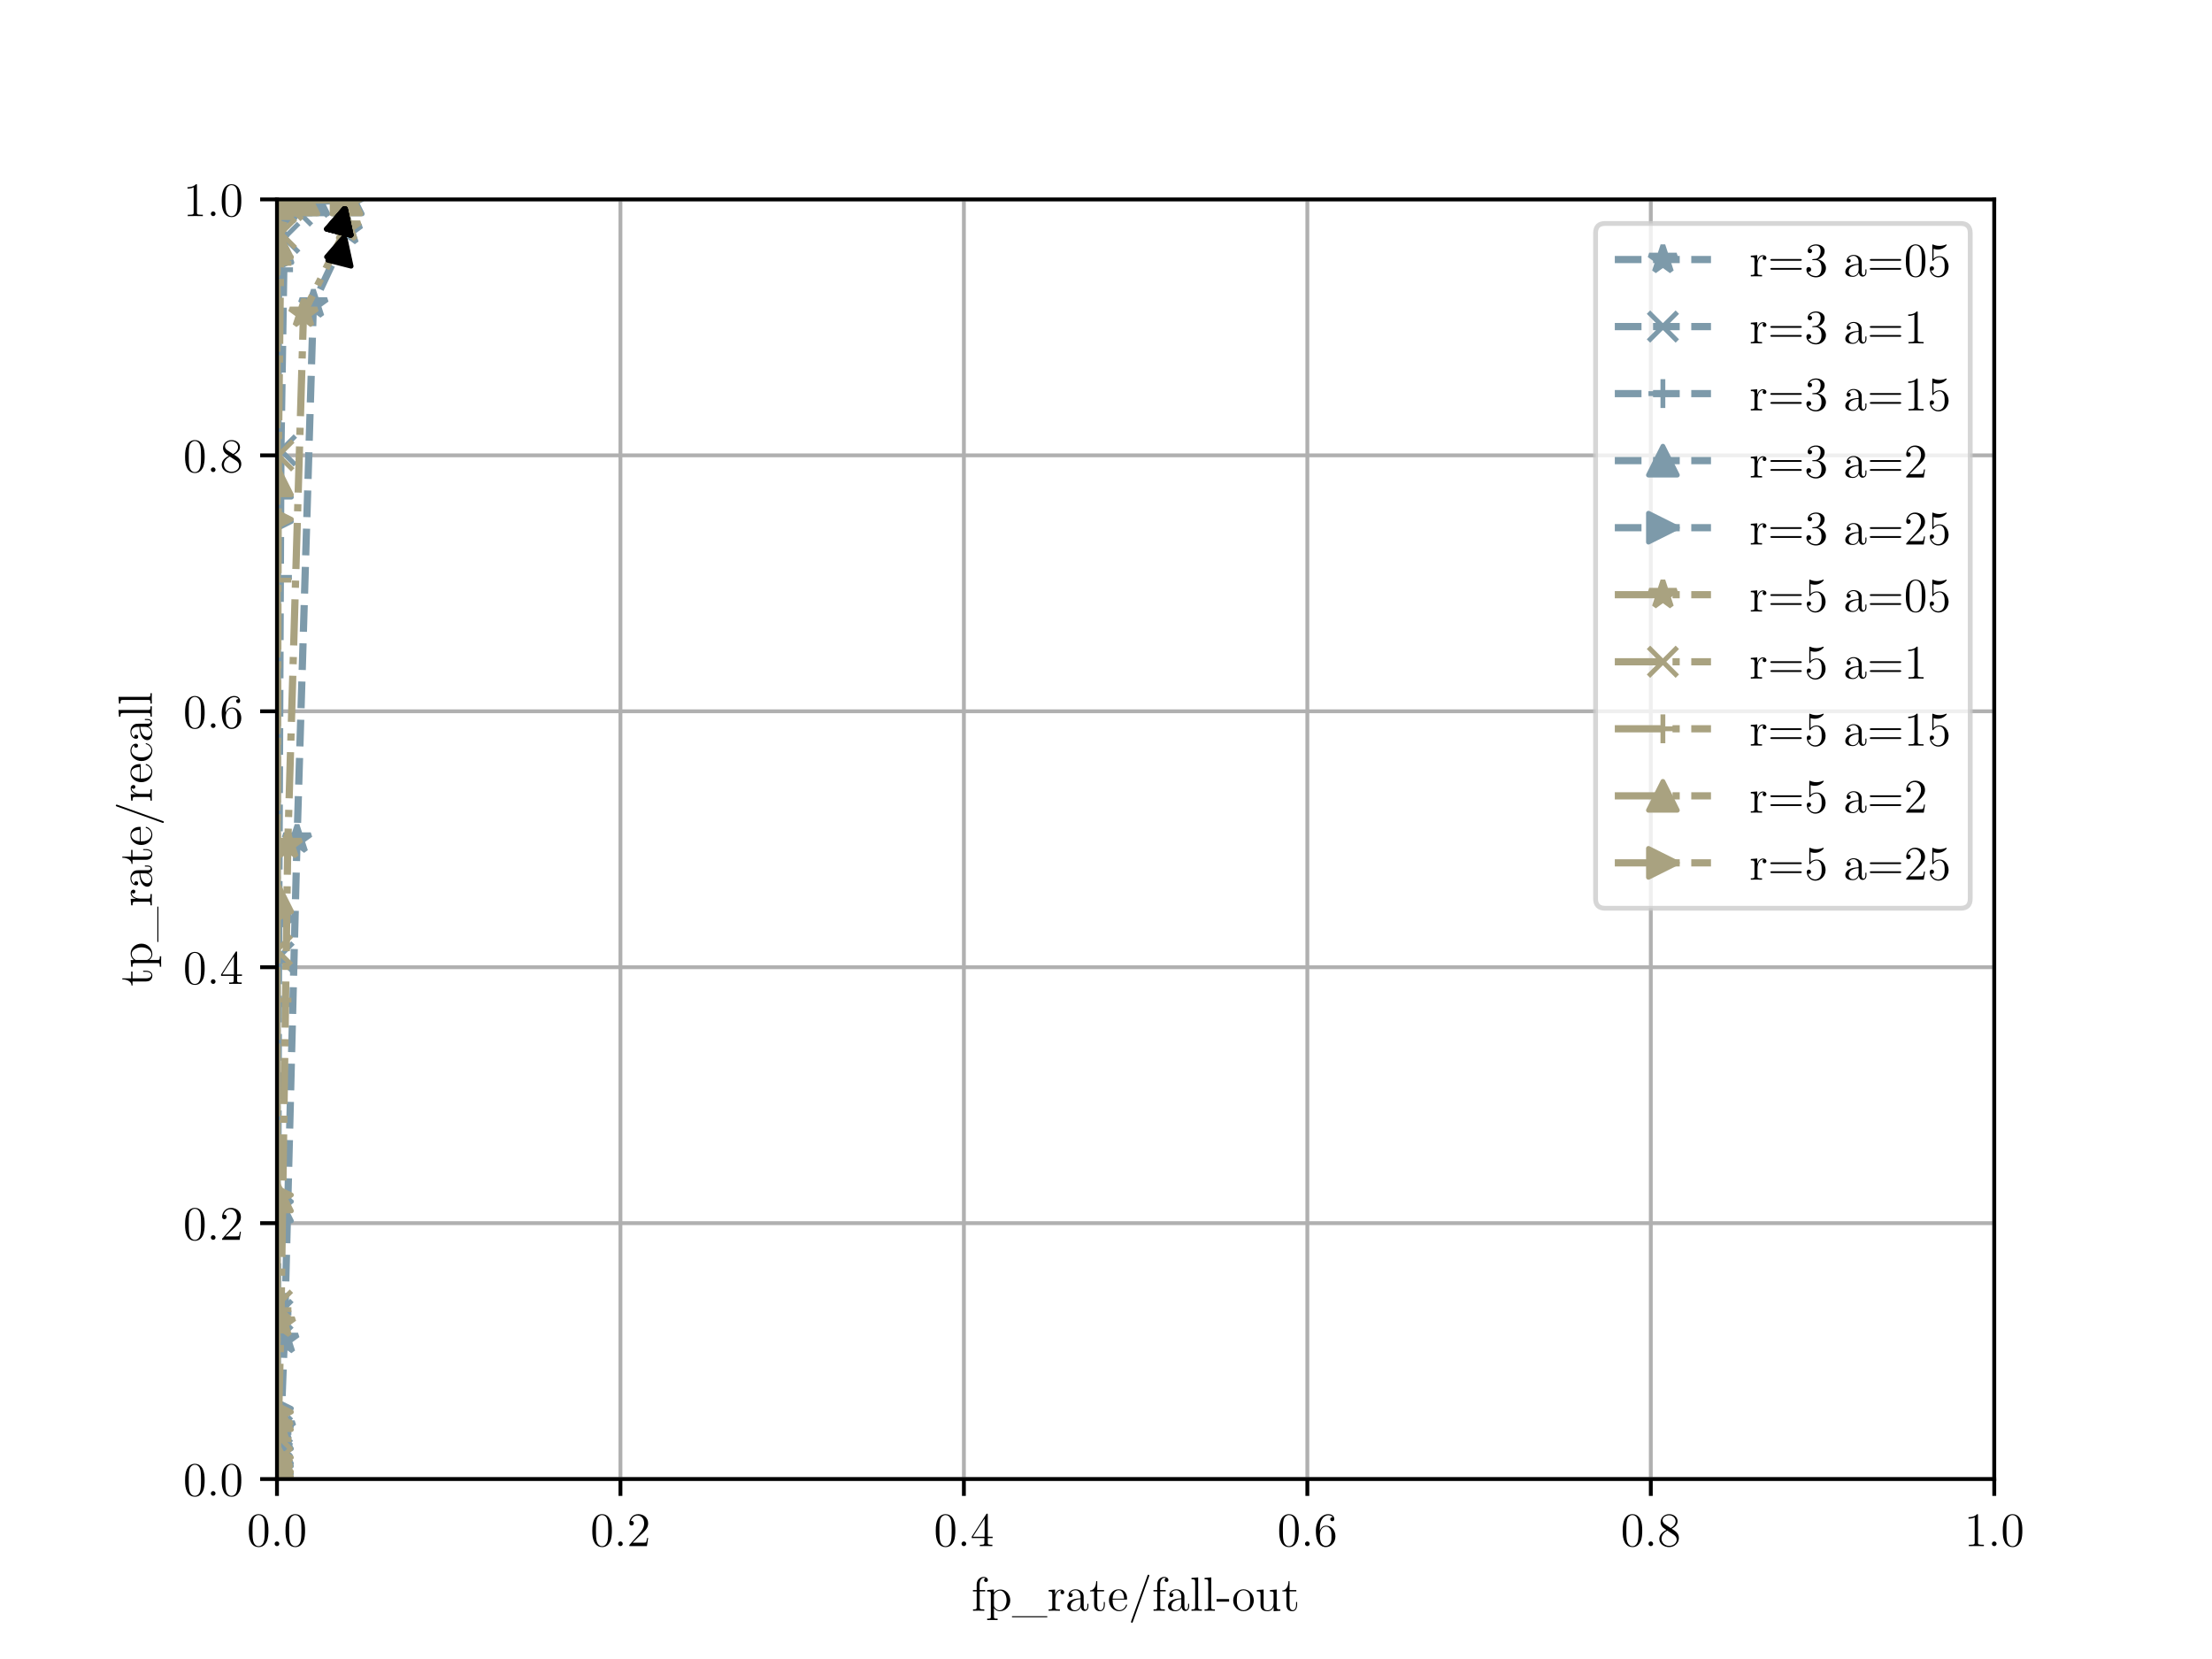 <?xml version="1.0" encoding="utf-8" standalone="no"?>
<!DOCTYPE svg PUBLIC "-//W3C//DTD SVG 1.1//EN"
  "http://www.w3.org/Graphics/SVG/1.1/DTD/svg11.dtd">
<!-- Created with matplotlib (http://matplotlib.org/) -->
<svg height="345pt" version="1.1" viewBox="0 0 460 345" width="460pt" xmlns="http://www.w3.org/2000/svg" xmlns:xlink="http://www.w3.org/1999/xlink">
 <defs>
  <style type="text/css">
*{stroke-linecap:butt;stroke-linejoin:round;}
  </style>
 </defs>
 <g id="figure_1">
  <g id="patch_1">
   <path d="M 0 345.6 
L 460.8 345.6 
L 460.8 0 
L 0 0 
z
" style="fill:#ffffff;"/>
  </g>
  <g id="axes_1">
   <g id="patch_2">
    <path d="M 57.6 307.584 
L 414.72 307.584 
L 414.72 41.472 
L 57.6 41.472 
z
" style="fill:#ffffff;"/>
   </g>
   <g id="matplotlib.axis_1">
    <g id="xtick_1">
     <g id="line2d_1">
      <path clip-path="url(#pa530b3a5ce)" d="M 57.6 307.584 
L 57.6 41.472 
" style="fill:none;stroke:#b0b0b0;stroke-linecap:square;stroke-width:0.8;"/>
     </g>
     <g id="line2d_2">
      <defs>
       <path d="M 0 0 
L 0 3.5 
" id="m9ee21ee7a3" style="stroke:#000000;stroke-width:0.8;"/>
      </defs>
      <g>
       <use style="stroke:#000000;stroke-width:0.8;" x="57.6" xlink:href="#m9ee21ee7a3" y="307.584"/>
      </g>
     </g>
     <g id="text_1">
      <!-- 0.0 -->
      <defs>
       <path d="M 44.797 32 
C 44.797 40.297 44.297 48.406 40.703 56 
C 36.594 64.297 29.406 66.5 24.5 66.5 
C 18.703 66.5 11.594 63.594 7.906 55.297 
C 5.094 49 4.094 42.797 4.094 32 
C 4.094 22.297 4.797 15 8.406 7.906 
C 12.297 0.297 19.203 -2.094 24.406 -2.094 
C 33.094 -2.094 38.094 3.094 41 8.906 
C 44.594 16.406 44.797 26.203 44.797 32 
z
M 37.203 33.203 
C 37.203 26.5 37.203 18.906 36.094 12.797 
C 34.203 1.797 27.906 -0.094 24.406 -0.094 
C 21.203 -0.094 14.703 1.703 12.797 12.594 
C 11.703 18.594 11.703 26.203 11.703 33.203 
C 11.703 41.406 11.703 48.797 13.297 54.703 
C 15 61.406 20.094 64.5 24.406 64.5 
C 28.203 64.5 34 62.203 35.906 53.594 
C 37.203 47.906 37.203 40 37.203 33.203 
z
" id="LMRoman12-Regular-30"/>
       <path d="M 18.406 4.906 
C 18.406 7.594 16.094 9.703 13.594 9.703 
C 10.703 9.703 8.703 7.406 8.703 4.906 
C 8.703 1.906 11.203 0 13.5 0 
C 16.203 0 18.406 2.094 18.406 4.906 
z
" id="LMRoman12-Regular-2e"/>
      </defs>
      <g transform="translate(51.34 321.525)scale(0.1 -0.1)">
       <use xlink:href="#LMRoman12-Regular-30"/>
       <use x="49" xlink:href="#LMRoman12-Regular-2e"/>
       <use x="76.2" xlink:href="#LMRoman12-Regular-30"/>
      </g>
     </g>
    </g>
    <g id="xtick_2">
     <g id="line2d_3">
      <path clip-path="url(#pa530b3a5ce)" d="M 129.024 307.584 
L 129.024 41.472 
" style="fill:none;stroke:#b0b0b0;stroke-linecap:square;stroke-width:0.8;"/>
     </g>
     <g id="line2d_4">
      <g>
       <use style="stroke:#000000;stroke-width:0.8;" x="129.024" xlink:href="#m9ee21ee7a3" y="307.584"/>
      </g>
     </g>
     <g id="text_2">
      <!-- 0.2 -->
      <defs>
       <path d="M 44 16.797 
L 41.797 16.797 
C 41.5 15.094 40.703 9.594 39.703 8 
C 39 7.094 33.297 7.094 30.297 7.094 
L 11.797 7.094 
C 14.5 9.406 20.594 15.797 23.203 18.203 
C 38.406 32.203 44 37.406 44 47.297 
C 44 58.797 34.906 66.5 23.297 66.5 
C 11.703 66.5 4.906 56.594 4.906 48 
C 4.906 42.906 9.297 42.906 9.594 42.906 
C 11.703 42.906 14.297 44.406 14.297 47.594 
C 14.297 50.406 12.406 52.297 9.594 52.297 
C 8.703 52.297 8.5 52.297 8.203 52.203 
C 10.094 59 15.5 63.594 22 63.594 
C 30.5 63.594 35.703 56.5 35.703 47.297 
C 35.703 38.797 30.797 31.406 25.094 25 
L 4.906 2.406 
L 4.906 0 
L 41.406 0 
z
" id="LMRoman12-Regular-32"/>
      </defs>
      <g transform="translate(122.764 321.525)scale(0.1 -0.1)">
       <use xlink:href="#LMRoman12-Regular-30"/>
       <use x="49" xlink:href="#LMRoman12-Regular-2e"/>
       <use x="76.2" xlink:href="#LMRoman12-Regular-32"/>
      </g>
     </g>
    </g>
    <g id="xtick_3">
     <g id="line2d_5">
      <path clip-path="url(#pa530b3a5ce)" d="M 200.448 307.584 
L 200.448 41.472 
" style="fill:none;stroke:#b0b0b0;stroke-linecap:square;stroke-width:0.8;"/>
     </g>
     <g id="line2d_6">
      <g>
       <use style="stroke:#000000;stroke-width:0.8;" x="200.448" xlink:href="#m9ee21ee7a3" y="307.584"/>
      </g>
     </g>
     <g id="text_3">
      <!-- 0.4 -->
      <defs>
       <path d="M 46.203 16.703 
L 46.203 19.594 
L 36.094 19.594 
L 36.094 65.094 
C 36.094 67 36.094 67.5 34.703 67.5 
C 33.906 67.5 33.594 67.5 32.797 66.297 
L 2.703 19.594 
L 2.703 16.703 
L 29 16.703 
L 29 7.594 
C 29 3.906 28.797 2.906 21.5 2.906 
L 19.5 2.906 
L 19.5 0 
C 21.797 0.203 29.703 0.203 32.5 0.203 
C 35.297 0.203 43.297 0.203 45.594 0 
L 45.594 2.906 
L 43.594 2.906 
C 36.406 2.906 36.094 3.906 36.094 7.594 
L 36.094 16.703 
z
M 29.5 19.594 
L 5.203 19.594 
L 29.5 57.297 
z
" id="LMRoman12-Regular-34"/>
      </defs>
      <g transform="translate(194.188 321.525)scale(0.1 -0.1)">
       <use xlink:href="#LMRoman12-Regular-30"/>
       <use x="49" xlink:href="#LMRoman12-Regular-2e"/>
       <use x="76.2" xlink:href="#LMRoman12-Regular-34"/>
      </g>
     </g>
    </g>
    <g id="xtick_4">
     <g id="line2d_7">
      <path clip-path="url(#pa530b3a5ce)" d="M 271.872 307.584 
L 271.872 41.472 
" style="fill:none;stroke:#b0b0b0;stroke-linecap:square;stroke-width:0.8;"/>
     </g>
     <g id="line2d_8">
      <g>
       <use style="stroke:#000000;stroke-width:0.8;" x="271.872" xlink:href="#m9ee21ee7a3" y="307.584"/>
      </g>
     </g>
     <g id="text_4">
      <!-- 0.6 -->
      <defs>
       <path d="M 44.797 20.406 
C 44.797 33.703 35.5 42.594 25.5 42.594 
C 16.594 42.594 13.297 34.906 12.297 32.094 
L 12.297 34.797 
C 12.297 60.094 24.594 64.094 30 64.094 
C 33.594 64.094 37.203 63 39.094 60 
C 37.906 60 34.094 60 34.094 55.906 
C 34.094 53.703 35.594 51.797 38.203 51.797 
C 40.703 51.797 42.406 53.297 42.406 56.203 
C 42.406 61.406 38.594 66.5 29.906 66.5 
C 17.297 66.5 4.094 53.594 4.094 31.594 
C 4.094 4.094 16.094 -2.094 24.594 -2.094 
C 35.5 -2.094 44.797 7.406 44.797 20.406 
z
M 36.594 20.5 
C 36.594 15.406 36.594 10.906 34.703 7.094 
C 32.203 2.297 28.594 0.594 24.594 0.594 
C 18.297 0.594 15.297 6.203 14.406 8.297 
C 13.5 10.906 12.5 15.797 12.5 22.797 
C 12.5 30.703 16.094 40.594 25.094 40.594 
C 30.594 40.594 33.5 36.906 35 33.5 
C 36.594 29.797 36.594 24.797 36.594 20.5 
z
" id="LMRoman12-Regular-36"/>
      </defs>
      <g transform="translate(265.612 321.525)scale(0.1 -0.1)">
       <use xlink:href="#LMRoman12-Regular-30"/>
       <use x="49" xlink:href="#LMRoman12-Regular-2e"/>
       <use x="76.2" xlink:href="#LMRoman12-Regular-36"/>
      </g>
     </g>
    </g>
    <g id="xtick_5">
     <g id="line2d_9">
      <path clip-path="url(#pa530b3a5ce)" d="M 343.296 307.584 
L 343.296 41.472 
" style="fill:none;stroke:#b0b0b0;stroke-linecap:square;stroke-width:0.8;"/>
     </g>
     <g id="line2d_10">
      <g>
       <use style="stroke:#000000;stroke-width:0.8;" x="343.296" xlink:href="#m9ee21ee7a3" y="307.584"/>
      </g>
     </g>
     <g id="text_5">
      <!-- 0.8 -->
      <defs>
       <path d="M 44.797 16.594 
C 44.797 26.797 37.594 31.297 29.797 36.094 
C 34.797 38.797 42.094 43.406 42.094 51.797 
C 42.094 60.5 33.703 66.5 24.5 66.5 
C 14.594 66.5 6.797 59.203 6.797 50.094 
C 6.797 46.703 7.797 43.297 10.594 39.906 
C 11.703 38.594 11.797 38.5 18.797 33.594 
C 9.094 29.094 4.094 22.406 4.094 15.094 
C 4.094 4.5 14.203 -2.094 24.406 -2.094 
C 35.5 -2.094 44.797 6.094 44.797 16.594 
z
M 38 51.703 
C 38 45.594 33.594 40.703 27.797 37.5 
L 16.203 45.094 
C 14.906 46 10.906 48.594 10.906 53.5 
C 10.906 60 17.703 64.094 24.406 64.094 
C 31.594 64.094 38 58.906 38 51.703 
z
M 40.203 13.406 
C 40.203 5.797 32.5 0.594 24.5 0.594 
C 16 0.594 8.703 6.797 8.703 15.094 
C 8.703 22.906 14.406 29.203 20.906 32.203 
L 33 24.297 
C 35.594 22.594 40.203 19.5 40.203 13.406 
z
" id="LMRoman12-Regular-38"/>
      </defs>
      <g transform="translate(337.036 321.525)scale(0.1 -0.1)">
       <use xlink:href="#LMRoman12-Regular-30"/>
       <use x="49" xlink:href="#LMRoman12-Regular-2e"/>
       <use x="76.2" xlink:href="#LMRoman12-Regular-38"/>
      </g>
     </g>
    </g>
    <g id="xtick_6">
     <g id="line2d_11">
      <path clip-path="url(#pa530b3a5ce)" d="M 414.72 307.584 
L 414.72 41.472 
" style="fill:none;stroke:#b0b0b0;stroke-linecap:square;stroke-width:0.8;"/>
     </g>
     <g id="line2d_12">
      <g>
       <use style="stroke:#000000;stroke-width:0.8;" x="414.72" xlink:href="#m9ee21ee7a3" y="307.584"/>
      </g>
     </g>
     <g id="text_6">
      <!-- 1.0 -->
      <defs>
       <path d="M 41 0 
L 41 2.906 
L 37.906 2.906 
C 29.094 2.906 28.797 4.094 28.797 7.703 
L 28.797 64.094 
C 28.797 66.406 28.797 66.5 26.797 66.5 
C 24.406 63.797 19.406 60.094 9.094 60.094 
L 9.094 57.203 
C 11.406 57.203 16.406 57.203 21.906 59.797 
L 21.906 7.703 
C 21.906 4.094 21.594 2.906 12.797 2.906 
L 9.703 2.906 
L 9.703 0 
C 12.406 0.203 22.094 0.203 25.406 0.203 
C 28.703 0.203 38.297 0.203 41 0 
z
" id="LMRoman12-Regular-31"/>
      </defs>
      <g transform="translate(408.46 321.525)scale(0.1 -0.1)">
       <use xlink:href="#LMRoman12-Regular-31"/>
       <use x="49" xlink:href="#LMRoman12-Regular-2e"/>
       <use x="76.2" xlink:href="#LMRoman12-Regular-30"/>
      </g>
     </g>
    </g>
    <g id="text_7">
     <!-- fp_rate/fall-out -->
     <defs>
      <path d="M 34.203 63.797 
C 34.203 67.5 30.594 70.406 25.797 70.406 
C 18.797 70.406 10.906 65 10.906 54.797 
L 10.906 43.094 
L 3.094 43.094 
L 3.094 40.203 
L 10.906 40.203 
L 10.906 7.406 
C 10.906 2.906 9.797 2.906 3.297 2.906 
L 3.297 0 
C 6.094 0.203 11.594 0.203 14.594 0.203 
C 17.297 0.203 24.406 0.203 26.703 0 
L 26.703 2.906 
L 24.703 2.906 
C 17.406 2.906 17.203 4 17.203 7.594 
L 17.203 40.203 
L 28.5 40.203 
L 28.5 43.094 
L 17 43.094 
L 17 54.797 
C 17 63.797 21.594 68.406 25.703 68.406 
C 26.5 68.406 28 68.203 29.203 67.594 
C 28.797 67.5 26.297 66.594 26.297 63.703 
C 26.297 61.406 27.906 59.797 30.203 59.797 
C 32.594 59.797 34.203 61.406 34.203 63.797 
z
" id="LMRoman12-Regular-66"/>
      <path d="M 50.797 21.594 
C 50.797 34.297 41.406 44.094 30.5 44.094 
C 21.703 44.094 17 37.797 16.703 37.406 
L 16.703 44.094 
L 2.797 43 
L 2.797 40.094 
C 9.797 40.094 10.406 39.406 10.406 35 
L 10.406 -12 
C 10.406 -16.5 9.297 -16.5 2.797 -16.5 
L 2.797 -19.406 
C 5.406 -19.203 10.797 -19.203 13.594 -19.203 
C 16.5 -19.203 21.906 -19.203 24.5 -19.406 
L 24.5 -16.5 
C 18.094 -16.5 16.906 -16.5 16.906 -12 
L 16.906 5.406 
C 18.703 2.906 22.797 -1 29.203 -1 
C 40.703 -1 50.797 8.703 50.797 21.594 
z
M 43.203 21.594 
C 43.203 9.703 36.406 1 28.703 1 
C 25.594 1 22.703 2.297 20.703 4.203 
C 18.406 6.5 16.906 8.5 16.906 11.297 
L 16.906 31.906 
C 16.906 33.797 16.906 33.906 18 35.5 
C 21 40 25.906 41.906 29.703 41.906 
C 37.203 41.906 43.203 32.797 43.203 21.594 
z
" id="LMRoman12-Regular-70"/>
      <path d="M 73.406 -13.594 
L 73.406 -11.406 
L 0 -11.406 
L 0 -13.594 
z
" id="LMRoman12-Regular-5f"/>
      <path d="M 35.297 38.297 
C 35.297 41.297 32.594 44.094 28.297 44.094 
C 19.797 44.094 16.906 34.906 16.297 33 
L 16.203 33 
L 16.203 44.094 
L 2.797 43 
L 2.797 40.094 
C 9.594 40.094 10.406 39.406 10.406 34.5 
L 10.406 7.406 
C 10.406 2.906 9.297 2.906 2.797 2.906 
L 2.797 0 
C 5.594 0.203 11.094 0.203 14.094 0.203 
C 16.797 0.203 23.906 0.203 26.203 0 
L 26.203 2.906 
L 24.203 2.906 
C 16.906 2.906 16.703 4 16.703 7.594 
L 16.703 23.297 
C 16.703 33 20.703 42.094 28.406 42.094 
C 29.203 42.094 29.406 42.094 29.797 42 
C 29 41.594 27.406 41 27.406 38.297 
C 27.406 35.406 29.703 34.297 31.297 34.297 
C 33.297 34.297 35.297 35.594 35.297 38.297 
z
" id="LMRoman12-Regular-72"/>
      <path d="M 47.406 8.906 
L 47.406 14.5 
L 45.203 14.5 
L 45.203 8.906 
C 45.203 3.203 42.797 2.406 41.406 2.406 
C 37.594 2.406 37.594 7.703 37.594 9.203 
L 37.594 26.703 
C 37.594 32.094 37.594 36.094 33.203 40 
C 29.703 43.203 25.203 44.594 20.797 44.594 
C 12.594 44.594 6.297 39.203 6.297 32.703 
C 6.297 29.797 8.203 28.406 10.5 28.406 
C 12.906 28.406 14.594 30.094 14.594 32.5 
C 14.594 36.594 11 36.594 9.5 36.594 
C 11.797 40.797 16.594 42.594 20.594 42.594 
C 25.203 42.594 31.094 38.797 31.094 29.797 
L 31.094 25.797 
C 11 25.5 3.406 17.094 3.406 9.406 
C 3.406 1.5 12.594 -1 18.703 -1 
C 25.297 -1 29.797 3 31.703 7.797 
C 32.094 3.094 35.203 -0.5 39.5 -0.5 
C 41.594 -0.5 47.406 0.906 47.406 8.906 
z
M 31.094 14.094 
C 31.094 4.297 23.797 1 19.5 1 
C 14.594 1 10.5 4.594 10.5 9.406 
C 10.5 22.594 27.5 23.797 31.094 24 
z
" id="LMRoman12-Regular-61"/>
      <path d="M 32.594 12.406 
L 32.594 18.094 
L 30.406 18.094 
L 30.406 12.594 
C 30.406 5.406 27.5 1.203 23.594 1.203 
C 16.797 1.203 16.797 10.5 16.797 12.203 
L 16.797 40.203 
L 30.906 40.203 
L 30.906 43.094 
L 16.797 43.094 
L 16.797 61.5 
L 14.594 61.5 
C 14.5 52.094 10.906 42.5 1.797 42.203 
L 1.797 40.203 
L 10.297 40.203 
L 10.297 12.406 
C 10.297 1.297 17.703 -1 23 -1 
C 29.297 -1 32.594 5.203 32.594 12.406 
z
" id="LMRoman12-Regular-74"/>
      <path d="M 40.703 11.906 
C 40.703 12.5 40.203 12.906 39.594 12.906 
C 38.797 12.906 38.594 12.406 38.406 11.906 
C 35.797 3.5 29.094 1.203 24.906 1.203 
C 20.703 1.203 10.594 4 10.594 21.297 
L 10.594 23.203 
L 38.297 23.203 
C 40.5 23.203 40.703 23.203 40.703 25.094 
C 40.703 35.203 35.297 44.594 23.203 44.594 
C 11.797 44.594 3 34.297 3 21.906 
C 3 8.703 13.203 -1 24.297 -1 
C 36.203 -1 40.703 9.797 40.703 11.906 
z
M 34.5 25.094 
L 10.703 25.094 
C 11.5 40.797 20.297 42.594 23.094 42.594 
C 33.797 42.594 34.406 28.5 34.5 25.094 
z
" id="LMRoman12-Regular-65"/>
      <path d="M 43.5 73.094 
C 43.5 74.406 42.5 75 41.703 75 
C 40.406 75 40.094 74.094 39.594 72.797 
L 5.906 -21.406 
C 5.406 -22.703 5.406 -23.094 5.406 -23.094 
C 5.406 -24.203 6.203 -25 7.297 -25 
C 8.594 -25 8.906 -24 9.297 -22.906 
L 43 71.406 
C 43.5 72.703 43.5 73.094 43.5 73.094 
z
" id="LMRoman12-Regular-2f"/>
      <path d="M 24.797 0 
L 24.797 2.906 
C 18.406 2.906 17.203 2.906 17.203 7.406 
L 17.203 69.406 
L 3.297 68.297 
L 3.297 65.406 
C 10.094 65.406 10.906 64.703 10.906 59.797 
L 10.906 7.406 
C 10.906 2.906 9.797 2.906 3.297 2.906 
L 3.297 0 
C 6.094 0.203 11 0.203 14 0.203 
C 17 0.203 22 0.203 24.797 0 
z
" id="LMRoman12-Regular-6c"/>
      <path d="M 27.094 18.906 
L 27.094 24.297 
L 1.094 24.297 
L 1.094 18.906 
z
" id="LMRoman12-Regular-2d"/>
      <path d="M 45.906 21.406 
C 45.906 34.297 36.094 44.594 24.5 44.594 
C 12.5 44.594 3 34 3 21.406 
C 3 8.594 13 -1 24.406 -1 
C 36.203 -1 45.906 8.797 45.906 21.406 
z
M 38.297 22.297 
C 38.297 18.797 38.297 12.594 35.703 7.906 
C 32.906 3.094 28.297 1.203 24.5 1.203 
C 20.797 1.203 16.297 2.797 13.406 7.703 
C 10.703 12.203 10.594 18.094 10.594 22.297 
C 10.594 26.094 10.594 32.203 13.703 36.703 
C 16.5 41 20.906 42.594 24.406 42.594 
C 28.297 42.594 32.5 40.797 35.203 36.906 
C 38.297 32.297 38.297 26 38.297 22.297 
z
" id="LMRoman12-Regular-6f"/>
      <path d="M 52.094 0 
L 52.094 2.906 
C 45.297 2.906 44.5 3.594 44.5 8.5 
L 44.5 44.094 
L 30.406 43 
L 30.406 40.094 
C 37.203 40.094 38 39.406 38 34.5 
L 38 16.594 
C 38 8.094 33.5 1 26 1 
C 17.797 1 17.297 5.703 17.297 11 
L 17.297 44.094 
L 3.203 43 
L 3.203 40.094 
C 10.797 40.094 10.797 39.797 10.797 30.906 
L 10.797 15.906 
C 10.797 9.703 10.797 6.094 13.797 2.797 
C 16.203 0.203 20.297 -1 25.406 -1 
C 27.094 -1 30.297 -1 33.703 1.906 
C 36.594 4.203 38.203 8 38.203 8 
L 38.203 -1 
z
" id="LMRoman12-Regular-75"/>
     </defs>
     <g transform="translate(202.019 334.965)scale(0.1 -0.1)">
      <use xlink:href="#LMRoman12-Regular-66"/>
      <use x="29.9" xlink:href="#LMRoman12-Regular-70"/>
      <use x="84.3" xlink:href="#LMRoman12-Regular-5f"/>
      <use x="157.7" xlink:href="#LMRoman12-Regular-72"/>
      <use x="195.8" xlink:href="#LMRoman12-Regular-61"/>
      <use x="244.8" xlink:href="#LMRoman12-Regular-74"/>
      <use x="282.9" xlink:href="#LMRoman12-Regular-65"/>
      <use x="326.4" xlink:href="#LMRoman12-Regular-2f"/>
      <use x="375.4" xlink:href="#LMRoman12-Regular-66"/>
      <use x="405.3" xlink:href="#LMRoman12-Regular-61"/>
      <use x="454.3" xlink:href="#LMRoman12-Regular-6c"/>
      <use x="481.5" xlink:href="#LMRoman12-Regular-6c"/>
      <use x="508.7" xlink:href="#LMRoman12-Regular-2d"/>
      <use x="541.3" xlink:href="#LMRoman12-Regular-6f"/>
      <use x="590.3" xlink:href="#LMRoman12-Regular-75"/>
      <use x="644.7" xlink:href="#LMRoman12-Regular-74"/>
     </g>
    </g>
   </g>
   <g id="matplotlib.axis_2">
    <g id="ytick_1">
     <g id="line2d_13">
      <path clip-path="url(#pa530b3a5ce)" d="M 57.6 307.584 
L 414.72 307.584 
" style="fill:none;stroke:#b0b0b0;stroke-linecap:square;stroke-width:0.8;"/>
     </g>
     <g id="line2d_14">
      <defs>
       <path d="M 0 0 
L -3.5 0 
" id="m62e6a5fa83" style="stroke:#000000;stroke-width:0.8;"/>
      </defs>
      <g>
       <use style="stroke:#000000;stroke-width:0.8;" x="57.6" xlink:href="#m62e6a5fa83" y="307.584"/>
      </g>
     </g>
     <g id="text_8">
      <!-- 0.0 -->
      <g transform="translate(38.08 311.054)scale(0.1 -0.1)">
       <use xlink:href="#LMRoman12-Regular-30"/>
       <use x="49" xlink:href="#LMRoman12-Regular-2e"/>
       <use x="76.2" xlink:href="#LMRoman12-Regular-30"/>
      </g>
     </g>
    </g>
    <g id="ytick_2">
     <g id="line2d_15">
      <path clip-path="url(#pa530b3a5ce)" d="M 57.6 254.362 
L 414.72 254.362 
" style="fill:none;stroke:#b0b0b0;stroke-linecap:square;stroke-width:0.8;"/>
     </g>
     <g id="line2d_16">
      <g>
       <use style="stroke:#000000;stroke-width:0.8;" x="57.6" xlink:href="#m62e6a5fa83" y="254.362"/>
      </g>
     </g>
     <g id="text_9">
      <!-- 0.2 -->
      <g transform="translate(38.08 257.832)scale(0.1 -0.1)">
       <use xlink:href="#LMRoman12-Regular-30"/>
       <use x="49" xlink:href="#LMRoman12-Regular-2e"/>
       <use x="76.2" xlink:href="#LMRoman12-Regular-32"/>
      </g>
     </g>
    </g>
    <g id="ytick_3">
     <g id="line2d_17">
      <path clip-path="url(#pa530b3a5ce)" d="M 57.6 201.139 
L 414.72 201.139 
" style="fill:none;stroke:#b0b0b0;stroke-linecap:square;stroke-width:0.8;"/>
     </g>
     <g id="line2d_18">
      <g>
       <use style="stroke:#000000;stroke-width:0.8;" x="57.6" xlink:href="#m62e6a5fa83" y="201.139"/>
      </g>
     </g>
     <g id="text_10">
      <!-- 0.4 -->
      <g transform="translate(38.08 204.61)scale(0.1 -0.1)">
       <use xlink:href="#LMRoman12-Regular-30"/>
       <use x="49" xlink:href="#LMRoman12-Regular-2e"/>
       <use x="76.2" xlink:href="#LMRoman12-Regular-34"/>
      </g>
     </g>
    </g>
    <g id="ytick_4">
     <g id="line2d_19">
      <path clip-path="url(#pa530b3a5ce)" d="M 57.6 147.917 
L 414.72 147.917 
" style="fill:none;stroke:#b0b0b0;stroke-linecap:square;stroke-width:0.8;"/>
     </g>
     <g id="line2d_20">
      <g>
       <use style="stroke:#000000;stroke-width:0.8;" x="57.6" xlink:href="#m62e6a5fa83" y="147.917"/>
      </g>
     </g>
     <g id="text_11">
      <!-- 0.6 -->
      <g transform="translate(38.08 151.387)scale(0.1 -0.1)">
       <use xlink:href="#LMRoman12-Regular-30"/>
       <use x="49" xlink:href="#LMRoman12-Regular-2e"/>
       <use x="76.2" xlink:href="#LMRoman12-Regular-36"/>
      </g>
     </g>
    </g>
    <g id="ytick_5">
     <g id="line2d_21">
      <path clip-path="url(#pa530b3a5ce)" d="M 57.6 94.694 
L 414.72 94.694 
" style="fill:none;stroke:#b0b0b0;stroke-linecap:square;stroke-width:0.8;"/>
     </g>
     <g id="line2d_22">
      <g>
       <use style="stroke:#000000;stroke-width:0.8;" x="57.6" xlink:href="#m62e6a5fa83" y="94.694"/>
      </g>
     </g>
     <g id="text_12">
      <!-- 0.8 -->
      <g transform="translate(38.08 98.165)scale(0.1 -0.1)">
       <use xlink:href="#LMRoman12-Regular-30"/>
       <use x="49" xlink:href="#LMRoman12-Regular-2e"/>
       <use x="76.2" xlink:href="#LMRoman12-Regular-38"/>
      </g>
     </g>
    </g>
    <g id="ytick_6">
     <g id="line2d_23">
      <path clip-path="url(#pa530b3a5ce)" d="M 57.6 41.472 
L 414.72 41.472 
" style="fill:none;stroke:#b0b0b0;stroke-linecap:square;stroke-width:0.8;"/>
     </g>
     <g id="line2d_24">
      <g>
       <use style="stroke:#000000;stroke-width:0.8;" x="57.6" xlink:href="#m62e6a5fa83" y="41.472"/>
      </g>
     </g>
     <g id="text_13">
      <!-- 1.0 -->
      <g transform="translate(38.08 44.942)scale(0.1 -0.1)">
       <use xlink:href="#LMRoman12-Regular-31"/>
       <use x="49" xlink:href="#LMRoman12-Regular-2e"/>
       <use x="76.2" xlink:href="#LMRoman12-Regular-30"/>
      </g>
     </g>
    </g>
    <g id="text_14">
     <!-- tp_rate/recall -->
     <defs>
      <path d="M 40.594 11.906 
C 40.594 12.797 39.906 12.797 39.594 12.797 
C 38.703 12.797 38.594 12.5 38.297 11.297 
C 36.094 4.203 30.703 1.203 25.297 1.203 
C 19.203 1.203 11.094 6.5 11.094 21.703 
C 11.094 38.297 19.594 42.406 24.594 42.406 
C 28.406 42.406 33.906 40.906 36.203 37 
C 35 37 31.297 37 31.297 32.906 
C 31.297 30.5 33 28.797 35.406 28.797 
C 37.703 28.797 39.594 30.203 39.594 33.094 
C 39.594 39.797 32.594 44.594 24.5 44.594 
C 12.797 44.594 3.5 34.203 3.5 21.594 
C 3.5 8.797 13.094 -1 24.406 -1 
C 37.594 -1 40.594 11 40.594 11.906 
z
" id="LMRoman12-Regular-63"/>
     </defs>
     <g transform="translate(31.58 205.133)rotate(-90)scale(0.1 -0.1)">
      <use xlink:href="#LMRoman12-Regular-74"/>
      <use x="38.1" xlink:href="#LMRoman12-Regular-70"/>
      <use x="92.5" xlink:href="#LMRoman12-Regular-5f"/>
      <use x="165.9" xlink:href="#LMRoman12-Regular-72"/>
      <use x="204" xlink:href="#LMRoman12-Regular-61"/>
      <use x="253" xlink:href="#LMRoman12-Regular-74"/>
      <use x="291.1" xlink:href="#LMRoman12-Regular-65"/>
      <use x="334.6" xlink:href="#LMRoman12-Regular-2f"/>
      <use x="383.6" xlink:href="#LMRoman12-Regular-72"/>
      <use x="421.7" xlink:href="#LMRoman12-Regular-65"/>
      <use x="465.2" xlink:href="#LMRoman12-Regular-63"/>
      <use x="508.7" xlink:href="#LMRoman12-Regular-61"/>
      <use x="557.7" xlink:href="#LMRoman12-Regular-6c"/>
      <use x="584.9" xlink:href="#LMRoman12-Regular-6c"/>
     </g>
    </g>
   </g>
   <g id="line2d_25">
    <path clip-path="url(#pa530b3a5ce)" d="M 72.326 47.955 
L 65.169 63.234 
L 61.775 174.528 
L 59.122 278.573 
L 58.423 296.795 
L 57.929 301.883 
L 57.703 304.657 
L 57.6 306.481 
L 57.6 307.124 
L 57.6 307.369 
L 57.6 307.523 
L 57.6 307.584 
L 57.6 307.584 
L 57.6 307.584 
L 57.6 307.584 
" style="fill:none;stroke:#7d9aaa;stroke-dasharray:5.55,2.4;stroke-dashoffset:0;stroke-width:1.5;"/>
    <defs>
     <path d="M 0 -3 
L -0.674 -0.927 
L -2.853 -0.927 
L -1.09 0.354 
L -1.763 2.427 
L -0 1.146 
L 1.763 2.427 
L 1.09 0.354 
L 2.853 -0.927 
L 0.674 -0.927 
z
" id="m8a1e31e644" style="stroke:#7d9aaa;stroke-linejoin:bevel;"/>
    </defs>
    <g clip-path="url(#pa530b3a5ce)">
     <use style="fill:#7d9aaa;stroke:#7d9aaa;stroke-linejoin:bevel;" x="72.326" xlink:href="#m8a1e31e644" y="47.955"/>
     <use style="fill:#7d9aaa;stroke:#7d9aaa;stroke-linejoin:bevel;" x="65.169" xlink:href="#m8a1e31e644" y="63.234"/>
     <use style="fill:#7d9aaa;stroke:#7d9aaa;stroke-linejoin:bevel;" x="61.775" xlink:href="#m8a1e31e644" y="174.528"/>
     <use style="fill:#7d9aaa;stroke:#7d9aaa;stroke-linejoin:bevel;" x="59.122" xlink:href="#m8a1e31e644" y="278.573"/>
     <use style="fill:#7d9aaa;stroke:#7d9aaa;stroke-linejoin:bevel;" x="58.423" xlink:href="#m8a1e31e644" y="296.795"/>
     <use style="fill:#7d9aaa;stroke:#7d9aaa;stroke-linejoin:bevel;" x="57.929" xlink:href="#m8a1e31e644" y="301.883"/>
     <use style="fill:#7d9aaa;stroke:#7d9aaa;stroke-linejoin:bevel;" x="57.703" xlink:href="#m8a1e31e644" y="304.657"/>
     <use style="fill:#7d9aaa;stroke:#7d9aaa;stroke-linejoin:bevel;" x="57.6" xlink:href="#m8a1e31e644" y="306.481"/>
     <use style="fill:#7d9aaa;stroke:#7d9aaa;stroke-linejoin:bevel;" x="57.6" xlink:href="#m8a1e31e644" y="307.124"/>
     <use style="fill:#7d9aaa;stroke:#7d9aaa;stroke-linejoin:bevel;" x="57.6" xlink:href="#m8a1e31e644" y="307.369"/>
     <use style="fill:#7d9aaa;stroke:#7d9aaa;stroke-linejoin:bevel;" x="57.6" xlink:href="#m8a1e31e644" y="307.523"/>
     <use style="fill:#7d9aaa;stroke:#7d9aaa;stroke-linejoin:bevel;" x="57.6" xlink:href="#m8a1e31e644" y="307.584"/>
     <use style="fill:#7d9aaa;stroke:#7d9aaa;stroke-linejoin:bevel;" x="57.6" xlink:href="#m8a1e31e644" y="307.584"/>
     <use style="fill:#7d9aaa;stroke:#7d9aaa;stroke-linejoin:bevel;" x="57.6" xlink:href="#m8a1e31e644" y="307.584"/>
     <use style="fill:#7d9aaa;stroke:#7d9aaa;stroke-linejoin:bevel;" x="57.6" xlink:href="#m8a1e31e644" y="307.584"/>
    </g>
   </g>
   <g id="line2d_26">
    <path clip-path="url(#pa530b3a5ce)" d="M 72.326 41.533 
L 65.169 41.962 
L 61.775 43.786 
L 59.122 49.472 
L 58.423 93.671 
L 57.929 199.095 
L 57.703 273.454 
L 57.6 297.638 
L 57.6 302.281 
L 57.6 305.239 
L 57.6 306.726 
L 57.6 307.216 
L 57.6 307.431 
L 57.6 307.523 
L 57.6 307.584 
" style="fill:none;stroke:#7d9aaa;stroke-dasharray:5.55,2.4;stroke-dashoffset:0;stroke-width:1.5;"/>
    <defs>
     <path d="M -3 3 
L 3 -3 
M -3 -3 
L 3 3 
" id="mf48ab7a7c9" style="stroke:#7d9aaa;"/>
    </defs>
    <g clip-path="url(#pa530b3a5ce)">
     <use style="fill:#7d9aaa;stroke:#7d9aaa;" x="72.326" xlink:href="#mf48ab7a7c9" y="41.533"/>
     <use style="fill:#7d9aaa;stroke:#7d9aaa;" x="65.169" xlink:href="#mf48ab7a7c9" y="41.962"/>
     <use style="fill:#7d9aaa;stroke:#7d9aaa;" x="61.775" xlink:href="#mf48ab7a7c9" y="43.786"/>
     <use style="fill:#7d9aaa;stroke:#7d9aaa;" x="59.122" xlink:href="#mf48ab7a7c9" y="49.472"/>
     <use style="fill:#7d9aaa;stroke:#7d9aaa;" x="58.423" xlink:href="#mf48ab7a7c9" y="93.671"/>
     <use style="fill:#7d9aaa;stroke:#7d9aaa;" x="57.929" xlink:href="#mf48ab7a7c9" y="199.095"/>
     <use style="fill:#7d9aaa;stroke:#7d9aaa;" x="57.703" xlink:href="#mf48ab7a7c9" y="273.454"/>
     <use style="fill:#7d9aaa;stroke:#7d9aaa;" x="57.6" xlink:href="#mf48ab7a7c9" y="297.638"/>
     <use style="fill:#7d9aaa;stroke:#7d9aaa;" x="57.6" xlink:href="#mf48ab7a7c9" y="302.281"/>
     <use style="fill:#7d9aaa;stroke:#7d9aaa;" x="57.6" xlink:href="#mf48ab7a7c9" y="305.239"/>
     <use style="fill:#7d9aaa;stroke:#7d9aaa;" x="57.6" xlink:href="#mf48ab7a7c9" y="306.726"/>
     <use style="fill:#7d9aaa;stroke:#7d9aaa;" x="57.6" xlink:href="#mf48ab7a7c9" y="307.216"/>
     <use style="fill:#7d9aaa;stroke:#7d9aaa;" x="57.6" xlink:href="#mf48ab7a7c9" y="307.431"/>
     <use style="fill:#7d9aaa;stroke:#7d9aaa;" x="57.6" xlink:href="#mf48ab7a7c9" y="307.523"/>
     <use style="fill:#7d9aaa;stroke:#7d9aaa;" x="57.6" xlink:href="#mf48ab7a7c9" y="307.584"/>
    </g>
   </g>
   <g id="line2d_27">
    <path clip-path="url(#pa530b3a5ce)" d="M 72.326 41.472 
L 65.169 41.472 
L 61.775 41.518 
L 59.122 41.962 
L 58.423 43.817 
L 57.929 56.093 
L 57.703 120.061 
L 57.6 208.934 
L 57.6 273.056 
L 57.6 297.914 
L 57.6 302.665 
L 57.6 305.653 
L 57.6 306.818 
L 57.6 307.247 
L 57.6 307.477 
" style="fill:none;stroke:#7d9aaa;stroke-dasharray:5.55,2.4;stroke-dashoffset:0;stroke-width:1.5;"/>
    <defs>
     <path d="M -3 0 
L 3 0 
M 0 3 
L 0 -3 
" id="mac3a11ce40" style="stroke:#7d9aaa;"/>
    </defs>
    <g clip-path="url(#pa530b3a5ce)">
     <use style="fill:#7d9aaa;stroke:#7d9aaa;" x="72.326" xlink:href="#mac3a11ce40" y="41.472"/>
     <use style="fill:#7d9aaa;stroke:#7d9aaa;" x="65.169" xlink:href="#mac3a11ce40" y="41.472"/>
     <use style="fill:#7d9aaa;stroke:#7d9aaa;" x="61.775" xlink:href="#mac3a11ce40" y="41.518"/>
     <use style="fill:#7d9aaa;stroke:#7d9aaa;" x="59.122" xlink:href="#mac3a11ce40" y="41.962"/>
     <use style="fill:#7d9aaa;stroke:#7d9aaa;" x="58.423" xlink:href="#mac3a11ce40" y="43.817"/>
     <use style="fill:#7d9aaa;stroke:#7d9aaa;" x="57.929" xlink:href="#mac3a11ce40" y="56.093"/>
     <use style="fill:#7d9aaa;stroke:#7d9aaa;" x="57.703" xlink:href="#mac3a11ce40" y="120.061"/>
     <use style="fill:#7d9aaa;stroke:#7d9aaa;" x="57.6" xlink:href="#mac3a11ce40" y="208.934"/>
     <use style="fill:#7d9aaa;stroke:#7d9aaa;" x="57.6" xlink:href="#mac3a11ce40" y="273.056"/>
     <use style="fill:#7d9aaa;stroke:#7d9aaa;" x="57.6" xlink:href="#mac3a11ce40" y="297.914"/>
     <use style="fill:#7d9aaa;stroke:#7d9aaa;" x="57.6" xlink:href="#mac3a11ce40" y="302.665"/>
     <use style="fill:#7d9aaa;stroke:#7d9aaa;" x="57.6" xlink:href="#mac3a11ce40" y="305.653"/>
     <use style="fill:#7d9aaa;stroke:#7d9aaa;" x="57.6" xlink:href="#mac3a11ce40" y="306.818"/>
     <use style="fill:#7d9aaa;stroke:#7d9aaa;" x="57.6" xlink:href="#mac3a11ce40" y="307.247"/>
     <use style="fill:#7d9aaa;stroke:#7d9aaa;" x="57.6" xlink:href="#mac3a11ce40" y="307.477"/>
    </g>
   </g>
   <g id="line2d_28">
    <path clip-path="url(#pa530b3a5ce)" d="M 72.326 41.472 
L 65.169 41.472 
L 61.775 41.472 
L 59.122 41.472 
L 58.423 41.625 
L 57.929 42.928 
L 57.703 51.587 
L 57.6 100.383 
L 57.6 188.306 
L 57.6 250.895 
L 57.6 293.699 
L 57.6 301.331 
L 57.6 304.856 
L 57.6 306.45 
L 57.6 307.17 
" style="fill:none;stroke:#7d9aaa;stroke-dasharray:5.55,2.4;stroke-dashoffset:0;stroke-width:1.5;"/>
    <defs>
     <path d="M 0 -3 
L -3 3 
L 3 3 
z
" id="m31fe8ac281" style="stroke:#7d9aaa;stroke-linejoin:miter;"/>
    </defs>
    <g clip-path="url(#pa530b3a5ce)">
     <use style="fill:#7d9aaa;stroke:#7d9aaa;stroke-linejoin:miter;" x="72.326" xlink:href="#m31fe8ac281" y="41.472"/>
     <use style="fill:#7d9aaa;stroke:#7d9aaa;stroke-linejoin:miter;" x="65.169" xlink:href="#m31fe8ac281" y="41.472"/>
     <use style="fill:#7d9aaa;stroke:#7d9aaa;stroke-linejoin:miter;" x="61.775" xlink:href="#m31fe8ac281" y="41.472"/>
     <use style="fill:#7d9aaa;stroke:#7d9aaa;stroke-linejoin:miter;" x="59.122" xlink:href="#m31fe8ac281" y="41.472"/>
     <use style="fill:#7d9aaa;stroke:#7d9aaa;stroke-linejoin:miter;" x="58.423" xlink:href="#m31fe8ac281" y="41.625"/>
     <use style="fill:#7d9aaa;stroke:#7d9aaa;stroke-linejoin:miter;" x="57.929" xlink:href="#m31fe8ac281" y="42.928"/>
     <use style="fill:#7d9aaa;stroke:#7d9aaa;stroke-linejoin:miter;" x="57.703" xlink:href="#m31fe8ac281" y="51.587"/>
     <use style="fill:#7d9aaa;stroke:#7d9aaa;stroke-linejoin:miter;" x="57.6" xlink:href="#m31fe8ac281" y="100.383"/>
     <use style="fill:#7d9aaa;stroke:#7d9aaa;stroke-linejoin:miter;" x="57.6" xlink:href="#m31fe8ac281" y="188.306"/>
     <use style="fill:#7d9aaa;stroke:#7d9aaa;stroke-linejoin:miter;" x="57.6" xlink:href="#m31fe8ac281" y="250.895"/>
     <use style="fill:#7d9aaa;stroke:#7d9aaa;stroke-linejoin:miter;" x="57.6" xlink:href="#m31fe8ac281" y="293.699"/>
     <use style="fill:#7d9aaa;stroke:#7d9aaa;stroke-linejoin:miter;" x="57.6" xlink:href="#m31fe8ac281" y="301.331"/>
     <use style="fill:#7d9aaa;stroke:#7d9aaa;stroke-linejoin:miter;" x="57.6" xlink:href="#m31fe8ac281" y="304.856"/>
     <use style="fill:#7d9aaa;stroke:#7d9aaa;stroke-linejoin:miter;" x="57.6" xlink:href="#m31fe8ac281" y="306.45"/>
     <use style="fill:#7d9aaa;stroke:#7d9aaa;stroke-linejoin:miter;" x="57.6" xlink:href="#m31fe8ac281" y="307.17"/>
    </g>
   </g>
   <g id="line2d_29">
    <path clip-path="url(#pa530b3a5ce)" d="M 72.326 41.472 
L 65.169 41.472 
L 61.775 41.472 
L 59.122 41.472 
L 58.423 41.472 
L 57.929 41.656 
L 57.703 43.02 
L 57.6 54.299 
L 57.6 108.444 
L 57.6 191.355 
L 57.6 249.868 
L 57.6 292.902 
L 57.6 301.27 
L 57.6 304.887 
L 57.6 306.465 
" style="fill:none;stroke:#7d9aaa;stroke-dasharray:5.55,2.4;stroke-dashoffset:0;stroke-width:1.5;"/>
    <defs>
     <path d="M 3 0 
L -3 -3 
L -3 3 
z
" id="m643b48d09b" style="stroke:#7d9aaa;stroke-linejoin:miter;"/>
    </defs>
    <g clip-path="url(#pa530b3a5ce)">
     <use style="fill:#7d9aaa;stroke:#7d9aaa;stroke-linejoin:miter;" x="72.326" xlink:href="#m643b48d09b" y="41.472"/>
     <use style="fill:#7d9aaa;stroke:#7d9aaa;stroke-linejoin:miter;" x="65.169" xlink:href="#m643b48d09b" y="41.472"/>
     <use style="fill:#7d9aaa;stroke:#7d9aaa;stroke-linejoin:miter;" x="61.775" xlink:href="#m643b48d09b" y="41.472"/>
     <use style="fill:#7d9aaa;stroke:#7d9aaa;stroke-linejoin:miter;" x="59.122" xlink:href="#m643b48d09b" y="41.472"/>
     <use style="fill:#7d9aaa;stroke:#7d9aaa;stroke-linejoin:miter;" x="58.423" xlink:href="#m643b48d09b" y="41.472"/>
     <use style="fill:#7d9aaa;stroke:#7d9aaa;stroke-linejoin:miter;" x="57.929" xlink:href="#m643b48d09b" y="41.656"/>
     <use style="fill:#7d9aaa;stroke:#7d9aaa;stroke-linejoin:miter;" x="57.703" xlink:href="#m643b48d09b" y="43.02"/>
     <use style="fill:#7d9aaa;stroke:#7d9aaa;stroke-linejoin:miter;" x="57.6" xlink:href="#m643b48d09b" y="54.299"/>
     <use style="fill:#7d9aaa;stroke:#7d9aaa;stroke-linejoin:miter;" x="57.6" xlink:href="#m643b48d09b" y="108.444"/>
     <use style="fill:#7d9aaa;stroke:#7d9aaa;stroke-linejoin:miter;" x="57.6" xlink:href="#m643b48d09b" y="191.355"/>
     <use style="fill:#7d9aaa;stroke:#7d9aaa;stroke-linejoin:miter;" x="57.6" xlink:href="#m643b48d09b" y="249.868"/>
     <use style="fill:#7d9aaa;stroke:#7d9aaa;stroke-linejoin:miter;" x="57.6" xlink:href="#m643b48d09b" y="292.902"/>
     <use style="fill:#7d9aaa;stroke:#7d9aaa;stroke-linejoin:miter;" x="57.6" xlink:href="#m643b48d09b" y="301.27"/>
     <use style="fill:#7d9aaa;stroke:#7d9aaa;stroke-linejoin:miter;" x="57.6" xlink:href="#m643b48d09b" y="304.887"/>
     <use style="fill:#7d9aaa;stroke:#7d9aaa;stroke-linejoin:miter;" x="57.6" xlink:href="#m643b48d09b" y="306.465"/>
    </g>
   </g>
   <g id="line2d_30">
    <path clip-path="url(#pa530b3a5ce)" d="M 72.062 47.266 
L 63.113 65.186 
L 59.842 175.647 
L 58.423 275.178 
L 57.888 296.746 
L 57.6 303.813 
L 57.6 305.974 
L 57.6 307.001 
L 57.6 307.446 
L 57.6 307.584 
L 57.6 307.584 
L 57.6 307.584 
L 57.6 307.584 
L 57.6 307.584 
L 57.6 307.584 
" style="fill:none;stroke:#a9a280;stroke-dasharray:9.6,2.4,1.5,2.4;stroke-dashoffset:0;stroke-width:1.5;"/>
    <defs>
     <path d="M 0 -3 
L -0.674 -0.927 
L -2.853 -0.927 
L -1.09 0.354 
L -1.763 2.427 
L -0 1.146 
L 1.763 2.427 
L 1.09 0.354 
L 2.853 -0.927 
L 0.674 -0.927 
z
" id="mc5b9e75109" style="stroke:#a9a280;stroke-linejoin:bevel;"/>
    </defs>
    <g clip-path="url(#pa530b3a5ce)">
     <use style="fill:#a9a280;stroke:#a9a280;stroke-linejoin:bevel;" x="72.062" xlink:href="#mc5b9e75109" y="47.266"/>
     <use style="fill:#a9a280;stroke:#a9a280;stroke-linejoin:bevel;" x="63.113" xlink:href="#mc5b9e75109" y="65.186"/>
     <use style="fill:#a9a280;stroke:#a9a280;stroke-linejoin:bevel;" x="59.842" xlink:href="#mc5b9e75109" y="175.647"/>
     <use style="fill:#a9a280;stroke:#a9a280;stroke-linejoin:bevel;" x="58.423" xlink:href="#mc5b9e75109" y="275.178"/>
     <use style="fill:#a9a280;stroke:#a9a280;stroke-linejoin:bevel;" x="57.888" xlink:href="#mc5b9e75109" y="296.746"/>
     <use style="fill:#a9a280;stroke:#a9a280;stroke-linejoin:bevel;" x="57.6" xlink:href="#mc5b9e75109" y="303.813"/>
     <use style="fill:#a9a280;stroke:#a9a280;stroke-linejoin:bevel;" x="57.6" xlink:href="#mc5b9e75109" y="305.974"/>
     <use style="fill:#a9a280;stroke:#a9a280;stroke-linejoin:bevel;" x="57.6" xlink:href="#mc5b9e75109" y="307.001"/>
     <use style="fill:#a9a280;stroke:#a9a280;stroke-linejoin:bevel;" x="57.6" xlink:href="#mc5b9e75109" y="307.446"/>
     <use style="fill:#a9a280;stroke:#a9a280;stroke-linejoin:bevel;" x="57.6" xlink:href="#mc5b9e75109" y="307.584"/>
     <use style="fill:#a9a280;stroke:#a9a280;stroke-linejoin:bevel;" x="57.6" xlink:href="#mc5b9e75109" y="307.584"/>
     <use style="fill:#a9a280;stroke:#a9a280;stroke-linejoin:bevel;" x="57.6" xlink:href="#mc5b9e75109" y="307.584"/>
     <use style="fill:#a9a280;stroke:#a9a280;stroke-linejoin:bevel;" x="57.6" xlink:href="#mc5b9e75109" y="307.584"/>
     <use style="fill:#a9a280;stroke:#a9a280;stroke-linejoin:bevel;" x="57.6" xlink:href="#mc5b9e75109" y="307.584"/>
     <use style="fill:#a9a280;stroke:#a9a280;stroke-linejoin:bevel;" x="57.6" xlink:href="#mc5b9e75109" y="307.584"/>
    </g>
   </g>
   <g id="line2d_31">
    <path clip-path="url(#pa530b3a5ce)" d="M 72.062 41.487 
L 63.113 41.625 
L 59.842 42.652 
L 58.423 48.523 
L 57.888 94.71 
L 57.6 197.614 
L 57.6 271.499 
L 57.6 298.463 
L 57.6 304.12 
L 57.6 306.388 
L 57.6 307.109 
L 57.6 307.553 
L 57.6 307.584 
L 57.6 307.584 
L 57.6 307.584 
" style="fill:none;stroke:#a9a280;stroke-dasharray:9.6,2.4,1.5,2.4;stroke-dashoffset:0;stroke-width:1.5;"/>
    <defs>
     <path d="M -3 3 
L 3 -3 
M -3 -3 
L 3 3 
" id="m957e25eef4" style="stroke:#a9a280;"/>
    </defs>
    <g clip-path="url(#pa530b3a5ce)">
     <use style="fill:#a9a280;stroke:#a9a280;" x="72.062" xlink:href="#m957e25eef4" y="41.487"/>
     <use style="fill:#a9a280;stroke:#a9a280;" x="63.113" xlink:href="#m957e25eef4" y="41.625"/>
     <use style="fill:#a9a280;stroke:#a9a280;" x="59.842" xlink:href="#m957e25eef4" y="42.652"/>
     <use style="fill:#a9a280;stroke:#a9a280;" x="58.423" xlink:href="#m957e25eef4" y="48.523"/>
     <use style="fill:#a9a280;stroke:#a9a280;" x="57.888" xlink:href="#m957e25eef4" y="94.71"/>
     <use style="fill:#a9a280;stroke:#a9a280;" x="57.6" xlink:href="#m957e25eef4" y="197.614"/>
     <use style="fill:#a9a280;stroke:#a9a280;" x="57.6" xlink:href="#m957e25eef4" y="271.499"/>
     <use style="fill:#a9a280;stroke:#a9a280;" x="57.6" xlink:href="#m957e25eef4" y="298.463"/>
     <use style="fill:#a9a280;stroke:#a9a280;" x="57.6" xlink:href="#m957e25eef4" y="304.12"/>
     <use style="fill:#a9a280;stroke:#a9a280;" x="57.6" xlink:href="#m957e25eef4" y="306.388"/>
     <use style="fill:#a9a280;stroke:#a9a280;" x="57.6" xlink:href="#m957e25eef4" y="307.109"/>
     <use style="fill:#a9a280;stroke:#a9a280;" x="57.6" xlink:href="#m957e25eef4" y="307.553"/>
     <use style="fill:#a9a280;stroke:#a9a280;" x="57.6" xlink:href="#m957e25eef4" y="307.584"/>
     <use style="fill:#a9a280;stroke:#a9a280;" x="57.6" xlink:href="#m957e25eef4" y="307.584"/>
     <use style="fill:#a9a280;stroke:#a9a280;" x="57.6" xlink:href="#m957e25eef4" y="307.584"/>
    </g>
   </g>
   <g id="line2d_32">
    <path clip-path="url(#pa530b3a5ce)" d="M 72.062 41.472 
L 63.113 41.472 
L 59.842 41.472 
L 58.423 41.61 
L 57.888 42.898 
L 57.6 54.778 
L 57.6 120.646 
L 57.6 207.976 
L 57.6 272.343 
L 57.6 299.383 
L 57.6 304.534 
L 57.6 306.48 
L 57.6 307.185 
L 57.6 307.584 
L 57.6 307.584 
" style="fill:none;stroke:#a9a280;stroke-dasharray:9.6,2.4,1.5,2.4;stroke-dashoffset:0;stroke-width:1.5;"/>
    <defs>
     <path d="M -3 0 
L 3 0 
M 0 3 
L 0 -3 
" id="md60f684312" style="stroke:#a9a280;"/>
    </defs>
    <g clip-path="url(#pa530b3a5ce)">
     <use style="fill:#a9a280;stroke:#a9a280;" x="72.062" xlink:href="#md60f684312" y="41.472"/>
     <use style="fill:#a9a280;stroke:#a9a280;" x="63.113" xlink:href="#md60f684312" y="41.472"/>
     <use style="fill:#a9a280;stroke:#a9a280;" x="59.842" xlink:href="#md60f684312" y="41.472"/>
     <use style="fill:#a9a280;stroke:#a9a280;" x="58.423" xlink:href="#md60f684312" y="41.61"/>
     <use style="fill:#a9a280;stroke:#a9a280;" x="57.888" xlink:href="#md60f684312" y="42.898"/>
     <use style="fill:#a9a280;stroke:#a9a280;" x="57.6" xlink:href="#md60f684312" y="54.778"/>
     <use style="fill:#a9a280;stroke:#a9a280;" x="57.6" xlink:href="#md60f684312" y="120.646"/>
     <use style="fill:#a9a280;stroke:#a9a280;" x="57.6" xlink:href="#md60f684312" y="207.976"/>
     <use style="fill:#a9a280;stroke:#a9a280;" x="57.6" xlink:href="#md60f684312" y="272.343"/>
     <use style="fill:#a9a280;stroke:#a9a280;" x="57.6" xlink:href="#md60f684312" y="299.383"/>
     <use style="fill:#a9a280;stroke:#a9a280;" x="57.6" xlink:href="#md60f684312" y="304.534"/>
     <use style="fill:#a9a280;stroke:#a9a280;" x="57.6" xlink:href="#md60f684312" y="306.48"/>
     <use style="fill:#a9a280;stroke:#a9a280;" x="57.6" xlink:href="#md60f684312" y="307.185"/>
     <use style="fill:#a9a280;stroke:#a9a280;" x="57.6" xlink:href="#md60f684312" y="307.584"/>
     <use style="fill:#a9a280;stroke:#a9a280;" x="57.6" xlink:href="#md60f684312" y="307.584"/>
    </g>
   </g>
   <g id="line2d_33">
    <path clip-path="url(#pa530b3a5ce)" d="M 72.062 41.472 
L 63.113 41.472 
L 59.842 41.472 
L 58.423 41.472 
L 57.888 41.518 
L 57.6 42.254 
L 57.6 50.516 
L 57.6 99.891 
L 57.6 186.469 
L 57.6 248.812 
L 57.6 294.294 
L 57.6 303.169 
L 57.6 306.128 
L 57.6 307.017 
L 57.6 307.507 
" style="fill:none;stroke:#a9a280;stroke-dasharray:9.6,2.4,1.5,2.4;stroke-dashoffset:0;stroke-width:1.5;"/>
    <defs>
     <path d="M 0 -3 
L -3 3 
L 3 3 
z
" id="m19a8ed56ca" style="stroke:#a9a280;stroke-linejoin:miter;"/>
    </defs>
    <g clip-path="url(#pa530b3a5ce)">
     <use style="fill:#a9a280;stroke:#a9a280;stroke-linejoin:miter;" x="72.062" xlink:href="#m19a8ed56ca" y="41.472"/>
     <use style="fill:#a9a280;stroke:#a9a280;stroke-linejoin:miter;" x="63.113" xlink:href="#m19a8ed56ca" y="41.472"/>
     <use style="fill:#a9a280;stroke:#a9a280;stroke-linejoin:miter;" x="59.842" xlink:href="#m19a8ed56ca" y="41.472"/>
     <use style="fill:#a9a280;stroke:#a9a280;stroke-linejoin:miter;" x="58.423" xlink:href="#m19a8ed56ca" y="41.472"/>
     <use style="fill:#a9a280;stroke:#a9a280;stroke-linejoin:miter;" x="57.888" xlink:href="#m19a8ed56ca" y="41.518"/>
     <use style="fill:#a9a280;stroke:#a9a280;stroke-linejoin:miter;" x="57.6" xlink:href="#m19a8ed56ca" y="42.254"/>
     <use style="fill:#a9a280;stroke:#a9a280;stroke-linejoin:miter;" x="57.6" xlink:href="#m19a8ed56ca" y="50.516"/>
     <use style="fill:#a9a280;stroke:#a9a280;stroke-linejoin:miter;" x="57.6" xlink:href="#m19a8ed56ca" y="99.891"/>
     <use style="fill:#a9a280;stroke:#a9a280;stroke-linejoin:miter;" x="57.6" xlink:href="#m19a8ed56ca" y="186.469"/>
     <use style="fill:#a9a280;stroke:#a9a280;stroke-linejoin:miter;" x="57.6" xlink:href="#m19a8ed56ca" y="248.812"/>
     <use style="fill:#a9a280;stroke:#a9a280;stroke-linejoin:miter;" x="57.6" xlink:href="#m19a8ed56ca" y="294.294"/>
     <use style="fill:#a9a280;stroke:#a9a280;stroke-linejoin:miter;" x="57.6" xlink:href="#m19a8ed56ca" y="303.169"/>
     <use style="fill:#a9a280;stroke:#a9a280;stroke-linejoin:miter;" x="57.6" xlink:href="#m19a8ed56ca" y="306.128"/>
     <use style="fill:#a9a280;stroke:#a9a280;stroke-linejoin:miter;" x="57.6" xlink:href="#m19a8ed56ca" y="307.017"/>
     <use style="fill:#a9a280;stroke:#a9a280;stroke-linejoin:miter;" x="57.6" xlink:href="#m19a8ed56ca" y="307.507"/>
    </g>
   </g>
   <g id="line2d_34">
    <path clip-path="url(#pa530b3a5ce)" d="M 72.062 41.472 
L 63.113 41.472 
L 59.842 41.472 
L 58.423 41.472 
L 57.888 41.472 
L 57.6 41.503 
L 57.6 42.392 
L 57.6 53.475 
L 57.6 108 
L 57.6 189.612 
L 57.6 248.506 
L 57.6 293.635 
L 57.6 303.093 
L 57.6 306.066 
L 57.6 307.017 
" style="fill:none;stroke:#a9a280;stroke-dasharray:9.6,2.4,1.5,2.4;stroke-dashoffset:0;stroke-width:1.5;"/>
    <defs>
     <path d="M 3 0 
L -3 -3 
L -3 3 
z
" id="m70a4e3d9ab" style="stroke:#a9a280;stroke-linejoin:miter;"/>
    </defs>
    <g clip-path="url(#pa530b3a5ce)">
     <use style="fill:#a9a280;stroke:#a9a280;stroke-linejoin:miter;" x="72.062" xlink:href="#m70a4e3d9ab" y="41.472"/>
     <use style="fill:#a9a280;stroke:#a9a280;stroke-linejoin:miter;" x="63.113" xlink:href="#m70a4e3d9ab" y="41.472"/>
     <use style="fill:#a9a280;stroke:#a9a280;stroke-linejoin:miter;" x="59.842" xlink:href="#m70a4e3d9ab" y="41.472"/>
     <use style="fill:#a9a280;stroke:#a9a280;stroke-linejoin:miter;" x="58.423" xlink:href="#m70a4e3d9ab" y="41.472"/>
     <use style="fill:#a9a280;stroke:#a9a280;stroke-linejoin:miter;" x="57.888" xlink:href="#m70a4e3d9ab" y="41.472"/>
     <use style="fill:#a9a280;stroke:#a9a280;stroke-linejoin:miter;" x="57.6" xlink:href="#m70a4e3d9ab" y="41.503"/>
     <use style="fill:#a9a280;stroke:#a9a280;stroke-linejoin:miter;" x="57.6" xlink:href="#m70a4e3d9ab" y="42.392"/>
     <use style="fill:#a9a280;stroke:#a9a280;stroke-linejoin:miter;" x="57.6" xlink:href="#m70a4e3d9ab" y="53.475"/>
     <use style="fill:#a9a280;stroke:#a9a280;stroke-linejoin:miter;" x="57.6" xlink:href="#m70a4e3d9ab" y="108"/>
     <use style="fill:#a9a280;stroke:#a9a280;stroke-linejoin:miter;" x="57.6" xlink:href="#m70a4e3d9ab" y="189.612"/>
     <use style="fill:#a9a280;stroke:#a9a280;stroke-linejoin:miter;" x="57.6" xlink:href="#m70a4e3d9ab" y="248.506"/>
     <use style="fill:#a9a280;stroke:#a9a280;stroke-linejoin:miter;" x="57.6" xlink:href="#m70a4e3d9ab" y="293.635"/>
     <use style="fill:#a9a280;stroke:#a9a280;stroke-linejoin:miter;" x="57.6" xlink:href="#m70a4e3d9ab" y="303.093"/>
     <use style="fill:#a9a280;stroke:#a9a280;stroke-linejoin:miter;" x="57.6" xlink:href="#m70a4e3d9ab" y="306.066"/>
     <use style="fill:#a9a280;stroke:#a9a280;stroke-linejoin:miter;" x="57.6" xlink:href="#m70a4e3d9ab" y="307.017"/>
    </g>
   </g>
   <g id="patch_3">
    <path d="M 57.6 307.584 
L 57.6 41.472 
" style="fill:none;stroke:#000000;stroke-linecap:square;stroke-linejoin:miter;stroke-width:0.8;"/>
   </g>
   <g id="patch_4">
    <path d="M 414.72 307.584 
L 414.72 41.472 
" style="fill:none;stroke:#000000;stroke-linecap:square;stroke-linejoin:miter;stroke-width:0.8;"/>
   </g>
   <g id="patch_5">
    <path d="M 57.6 307.584 
L 414.72 307.584 
" style="fill:none;stroke:#000000;stroke-linecap:square;stroke-linejoin:miter;stroke-width:0.8;"/>
   </g>
   <g id="patch_6">
    <path d="M 57.6 41.472 
L 414.72 41.472 
" style="fill:none;stroke:#000000;stroke-linecap:square;stroke-linejoin:miter;stroke-width:0.8;"/>
   </g>
   <g id="patch_7">
    <path d="M 68.171 54.119 
Q 70.001 52.006 71.831 49.894 
Q 72.423 52.625 73.016 55.357 
z
" style="stroke:#000000;stroke-linecap:round;"/>
   </g>
   <g id="text_15">
    <!--   -->
    <defs>
     <path id="LMRoman12-Regular-20"/>
    </defs>
    <g transform="translate(72.326 47.955)scale(0.1 -0.1)">
     <use xlink:href="#LMRoman12-Regular-20"/>
    </g>
   </g>
   <g id="patch_8">
    <path d="M 68.171 47.698 
Q 70.001 45.585 71.831 43.472 
Q 72.423 46.204 73.016 48.935 
z
" style="stroke:#000000;stroke-linecap:round;"/>
   </g>
   <g id="text_16">
    <!--   -->
    <g transform="translate(72.326 41.533)scale(0.1 -0.1)">
     <use xlink:href="#LMRoman12-Regular-20"/>
    </g>
   </g>
   <g id="patch_9">
    <path d="M 68.171 47.637 
Q 70.001 45.524 71.831 43.411 
Q 72.423 46.142 73.016 48.874 
z
" style="stroke:#000000;stroke-linecap:round;"/>
   </g>
   <g id="text_17">
    <!--   -->
    <g transform="translate(72.326 41.472)scale(0.1 -0.1)">
     <use xlink:href="#LMRoman12-Regular-20"/>
    </g>
   </g>
   <g id="patch_10">
    <path d="M 68.171 47.637 
Q 70.001 45.524 71.831 43.411 
Q 72.423 46.142 73.016 48.874 
z
" style="stroke:#000000;stroke-linecap:round;"/>
   </g>
   <g id="text_18">
    <!--   -->
    <g transform="translate(72.326 41.472)scale(0.1 -0.1)">
     <use xlink:href="#LMRoman12-Regular-20"/>
    </g>
   </g>
   <g id="patch_11">
    <path d="M 68.171 47.637 
Q 70.001 45.524 71.831 43.411 
Q 72.423 46.142 73.016 48.874 
z
" style="stroke:#000000;stroke-linecap:round;"/>
   </g>
   <g id="text_19">
    <!--   -->
    <g transform="translate(72.326 41.472)scale(0.1 -0.1)">
     <use xlink:href="#LMRoman12-Regular-20"/>
    </g>
   </g>
   <g id="patch_12">
    <path d="M 67.907 53.431 
Q 69.737 51.318 71.567 49.205 
Q 72.159 51.937 72.752 54.668 
z
" style="stroke:#000000;stroke-linecap:round;"/>
   </g>
   <g id="text_20">
    <!--   -->
    <g transform="translate(72.062 47.266)scale(0.1 -0.1)">
     <use xlink:href="#LMRoman12-Regular-20"/>
    </g>
   </g>
   <g id="patch_13">
    <path d="M 67.907 47.652 
Q 69.737 45.539 71.567 43.426 
Q 72.159 46.158 72.752 48.889 
z
" style="stroke:#000000;stroke-linecap:round;"/>
   </g>
   <g id="text_21">
    <!--   -->
    <g transform="translate(72.062 41.487)scale(0.1 -0.1)">
     <use xlink:href="#LMRoman12-Regular-20"/>
    </g>
   </g>
   <g id="patch_14">
    <path d="M 67.907 47.637 
Q 69.737 45.524 71.567 43.411 
Q 72.159 46.142 72.752 48.874 
z
" style="stroke:#000000;stroke-linecap:round;"/>
   </g>
   <g id="text_22">
    <!--   -->
    <g transform="translate(72.062 41.472)scale(0.1 -0.1)">
     <use xlink:href="#LMRoman12-Regular-20"/>
    </g>
   </g>
   <g id="patch_15">
    <path d="M 67.907 47.637 
Q 69.737 45.524 71.567 43.411 
Q 72.159 46.142 72.752 48.874 
z
" style="stroke:#000000;stroke-linecap:round;"/>
   </g>
   <g id="text_23">
    <!--   -->
    <g transform="translate(72.062 41.472)scale(0.1 -0.1)">
     <use xlink:href="#LMRoman12-Regular-20"/>
    </g>
   </g>
   <g id="patch_16">
    <path d="M 67.907 47.637 
Q 69.737 45.524 71.567 43.411 
Q 72.159 46.142 72.752 48.874 
z
" style="stroke:#000000;stroke-linecap:round;"/>
   </g>
   <g id="text_24">
    <!--   -->
    <g transform="translate(72.062 41.472)scale(0.1 -0.1)">
     <use xlink:href="#LMRoman12-Regular-20"/>
    </g>
   </g>
   <g id="legend_1">
    <g id="patch_17">
     <path d="M 333.811 188.878 
L 407.72 188.878 
Q 409.72 188.878 409.72 186.878 
L 409.72 48.472 
Q 409.72 46.472 407.72 46.472 
L 333.811 46.472 
Q 331.811 46.472 331.811 48.472 
L 331.811 186.878 
Q 331.811 188.878 333.811 188.878 
z
" style="fill:#ffffff;opacity:0.8;stroke:#cccccc;stroke-linejoin:miter;"/>
    </g>
    <g id="line2d_35">
     <path d="M 335.811 53.972 
L 355.811 53.972 
" style="fill:none;stroke:#7d9aaa;stroke-dasharray:5.55,2.4;stroke-dashoffset:0;stroke-width:1.5;"/>
    </g>
    <g id="line2d_36">
     <g>
      <use style="fill:#7d9aaa;stroke:#7d9aaa;stroke-linejoin:bevel;" x="345.811" xlink:href="#m8a1e31e644" y="53.972"/>
     </g>
    </g>
    <g id="text_25">
     <!-- r=3 a=05 -->
     <defs>
      <path d="M 70.703 34.203 
C 70.703 36.094 69 36.094 67.5 36.094 
L 8.594 36.094 
C 7.203 36.094 5.406 36.094 5.406 34.297 
C 5.406 32.406 7.094 32.406 8.594 32.406 
L 67.5 32.406 
C 68.906 32.406 70.703 32.406 70.703 34.203 
z
M 70.703 15.594 
C 70.703 17.5 69 17.5 67.5 17.5 
L 8.594 17.5 
C 7.203 17.5 5.406 17.5 5.406 15.703 
C 5.406 13.797 7.094 13.797 8.594 13.797 
L 67.5 13.797 
C 68.906 13.797 70.703 13.797 70.703 15.594 
z
" id="LMRoman12-Regular-3d"/>
      <path d="M 44.797 17.094 
C 44.797 26.297 37.406 33.5 27.797 35.203 
C 36.5 37.703 42.094 45 42.094 52.797 
C 42.094 60.703 33.906 66.5 24.203 66.5 
C 14.203 66.5 6.797 60.406 6.797 53.094 
C 6.797 49.094 9.906 48.297 11.406 48.297 
C 13.5 48.297 15.906 49.797 15.906 52.797 
C 15.906 56 13.5 57.406 11.297 57.406 
C 10.703 57.406 10.5 57.406 10.203 57.297 
C 14 64.094 23.406 64.094 23.906 64.094 
C 27.203 64.094 33.703 62.594 33.703 52.797 
C 33.703 50.906 33.406 45.297 30.5 41 
C 27.5 36.594 24.094 36.297 21.406 36.203 
L 18.406 35.906 
C 16.703 35.797 16.297 35.703 16.297 34.797 
C 16.297 33.797 16.797 33.797 18.594 33.797 
L 23.203 33.797 
C 31.703 33.797 35.5 26.797 35.5 17.203 
C 35.5 4.094 28.703 0.594 23.797 0.594 
C 19 0.594 10.797 2.906 7.906 9.5 
C 11.094 9 14 10.797 14 14.406 
C 14 17.297 11.906 19.297 9.094 19.297 
C 6.703 19.297 4.094 17.906 4.094 14.094 
C 4.094 5.203 13 -2.094 24.094 -2.094 
C 36 -2.094 44.797 7 44.797 17.094 
z
" id="LMRoman12-Regular-33"/>
      <path d="M 44 20.094 
C 44 32 36 41.906 25.5 41.906 
C 19.797 41.906 15.406 39.406 12.797 36.594 
L 12.797 57.297 
C 17.094 55.906 20.594 55.797 21.703 55.797 
C 33 55.797 40.203 64.094 40.203 65.5 
C 40.203 65.906 40 66.406 39.406 66.406 
C 39.406 66.406 39 66.406 38.094 66 
C 32.5 63.594 27.703 63.297 25.094 63.297 
C 18.5 63.297 13.797 65.297 11.906 66.094 
C 11.203 66.406 10.906 66.406 10.906 66.406 
C 10.094 66.406 10.094 65.797 10.094 64.203 
L 10.094 34.5 
C 10.094 32.703 10.094 32.094 11.297 32.094 
C 11.797 32.094 11.906 32.203 12.906 33.406 
C 15.703 37.5 20.406 39.906 25.406 39.906 
C 30.703 39.906 33.297 35 34.094 33.297 
C 35.797 29.406 35.906 24.5 35.906 20.703 
C 35.906 16.906 35.906 11.203 33.094 6.703 
C 30.906 3.094 27 0.594 22.594 0.594 
C 16 0.594 9.5 5.094 7.703 12.406 
C 8.203 12.203 8.797 12.094 9.297 12.094 
C 11 12.094 13.703 13.094 13.703 16.5 
C 13.703 19.297 11.797 20.906 9.297 20.906 
C 7.5 20.906 4.906 20 4.906 16.094 
C 4.906 7.594 11.703 -2.094 22.797 -2.094 
C 34.094 -2.094 44 7.406 44 20.094 
z
" id="LMRoman12-Regular-35"/>
     </defs>
     <g transform="translate(363.811 57.472)scale(0.1 -0.1)">
      <use xlink:href="#LMRoman12-Regular-72"/>
      <use x="38.1" xlink:href="#LMRoman12-Regular-3d"/>
      <use x="114.3" xlink:href="#LMRoman12-Regular-33"/>
      <use x="163.3" xlink:href="#LMRoman12-Regular-20"/>
      <use x="195.9" xlink:href="#LMRoman12-Regular-61"/>
      <use x="244.9" xlink:href="#LMRoman12-Regular-3d"/>
      <use x="321.1" xlink:href="#LMRoman12-Regular-30"/>
      <use x="370.1" xlink:href="#LMRoman12-Regular-35"/>
     </g>
    </g>
    <g id="line2d_37">
     <path d="M 335.811 67.913 
L 355.811 67.913 
" style="fill:none;stroke:#7d9aaa;stroke-dasharray:5.55,2.4;stroke-dashoffset:0;stroke-width:1.5;"/>
    </g>
    <g id="line2d_38">
     <g>
      <use style="fill:#7d9aaa;stroke:#7d9aaa;" x="345.811" xlink:href="#mf48ab7a7c9" y="67.913"/>
     </g>
    </g>
    <g id="text_26">
     <!-- r=3 a=1 -->
     <g transform="translate(363.811 71.413)scale(0.1 -0.1)">
      <use xlink:href="#LMRoman12-Regular-72"/>
      <use x="38.1" xlink:href="#LMRoman12-Regular-3d"/>
      <use x="114.3" xlink:href="#LMRoman12-Regular-33"/>
      <use x="163.3" xlink:href="#LMRoman12-Regular-20"/>
      <use x="195.9" xlink:href="#LMRoman12-Regular-61"/>
      <use x="244.9" xlink:href="#LMRoman12-Regular-3d"/>
      <use x="321.1" xlink:href="#LMRoman12-Regular-31"/>
     </g>
    </g>
    <g id="line2d_39">
     <path d="M 335.811 81.853 
L 355.811 81.853 
" style="fill:none;stroke:#7d9aaa;stroke-dasharray:5.55,2.4;stroke-dashoffset:0;stroke-width:1.5;"/>
    </g>
    <g id="line2d_40">
     <g>
      <use style="fill:#7d9aaa;stroke:#7d9aaa;" x="345.811" xlink:href="#mac3a11ce40" y="81.853"/>
     </g>
    </g>
    <g id="text_27">
     <!-- r=3 a=15 -->
     <g transform="translate(363.811 85.353)scale(0.1 -0.1)">
      <use xlink:href="#LMRoman12-Regular-72"/>
      <use x="38.1" xlink:href="#LMRoman12-Regular-3d"/>
      <use x="114.3" xlink:href="#LMRoman12-Regular-33"/>
      <use x="163.3" xlink:href="#LMRoman12-Regular-20"/>
      <use x="195.9" xlink:href="#LMRoman12-Regular-61"/>
      <use x="244.9" xlink:href="#LMRoman12-Regular-3d"/>
      <use x="321.1" xlink:href="#LMRoman12-Regular-31"/>
      <use x="370.1" xlink:href="#LMRoman12-Regular-35"/>
     </g>
    </g>
    <g id="line2d_41">
     <path d="M 335.811 95.794 
L 355.811 95.794 
" style="fill:none;stroke:#7d9aaa;stroke-dasharray:5.55,2.4;stroke-dashoffset:0;stroke-width:1.5;"/>
    </g>
    <g id="line2d_42">
     <g>
      <use style="fill:#7d9aaa;stroke:#7d9aaa;stroke-linejoin:miter;" x="345.811" xlink:href="#m31fe8ac281" y="95.794"/>
     </g>
    </g>
    <g id="text_28">
     <!-- r=3 a=2 -->
     <g transform="translate(363.811 99.294)scale(0.1 -0.1)">
      <use xlink:href="#LMRoman12-Regular-72"/>
      <use x="38.1" xlink:href="#LMRoman12-Regular-3d"/>
      <use x="114.3" xlink:href="#LMRoman12-Regular-33"/>
      <use x="163.3" xlink:href="#LMRoman12-Regular-20"/>
      <use x="195.9" xlink:href="#LMRoman12-Regular-61"/>
      <use x="244.9" xlink:href="#LMRoman12-Regular-3d"/>
      <use x="321.1" xlink:href="#LMRoman12-Regular-32"/>
     </g>
    </g>
    <g id="line2d_43">
     <path d="M 335.811 109.734 
L 355.811 109.734 
" style="fill:none;stroke:#7d9aaa;stroke-dasharray:5.55,2.4;stroke-dashoffset:0;stroke-width:1.5;"/>
    </g>
    <g id="line2d_44">
     <g>
      <use style="fill:#7d9aaa;stroke:#7d9aaa;stroke-linejoin:miter;" x="345.811" xlink:href="#m643b48d09b" y="109.734"/>
     </g>
    </g>
    <g id="text_29">
     <!-- r=3 a=25 -->
     <g transform="translate(363.811 113.234)scale(0.1 -0.1)">
      <use xlink:href="#LMRoman12-Regular-72"/>
      <use x="38.1" xlink:href="#LMRoman12-Regular-3d"/>
      <use x="114.3" xlink:href="#LMRoman12-Regular-33"/>
      <use x="163.3" xlink:href="#LMRoman12-Regular-20"/>
      <use x="195.9" xlink:href="#LMRoman12-Regular-61"/>
      <use x="244.9" xlink:href="#LMRoman12-Regular-3d"/>
      <use x="321.1" xlink:href="#LMRoman12-Regular-32"/>
      <use x="370.1" xlink:href="#LMRoman12-Regular-35"/>
     </g>
    </g>
    <g id="line2d_45">
     <path d="M 335.811 123.675 
L 355.811 123.675 
" style="fill:none;stroke:#a9a280;stroke-dasharray:9.6,2.4,1.5,2.4;stroke-dashoffset:0;stroke-width:1.5;"/>
    </g>
    <g id="line2d_46">
     <g>
      <use style="fill:#a9a280;stroke:#a9a280;stroke-linejoin:bevel;" x="345.811" xlink:href="#mc5b9e75109" y="123.675"/>
     </g>
    </g>
    <g id="text_30">
     <!-- r=5 a=05 -->
     <g transform="translate(363.811 127.175)scale(0.1 -0.1)">
      <use xlink:href="#LMRoman12-Regular-72"/>
      <use x="38.1" xlink:href="#LMRoman12-Regular-3d"/>
      <use x="114.3" xlink:href="#LMRoman12-Regular-35"/>
      <use x="163.3" xlink:href="#LMRoman12-Regular-20"/>
      <use x="195.9" xlink:href="#LMRoman12-Regular-61"/>
      <use x="244.9" xlink:href="#LMRoman12-Regular-3d"/>
      <use x="321.1" xlink:href="#LMRoman12-Regular-30"/>
      <use x="370.1" xlink:href="#LMRoman12-Regular-35"/>
     </g>
    </g>
    <g id="line2d_47">
     <path d="M 335.811 137.616 
L 355.811 137.616 
" style="fill:none;stroke:#a9a280;stroke-dasharray:9.6,2.4,1.5,2.4;stroke-dashoffset:0;stroke-width:1.5;"/>
    </g>
    <g id="line2d_48">
     <g>
      <use style="fill:#a9a280;stroke:#a9a280;" x="345.811" xlink:href="#m957e25eef4" y="137.616"/>
     </g>
    </g>
    <g id="text_31">
     <!-- r=5 a=1 -->
     <g transform="translate(363.811 141.116)scale(0.1 -0.1)">
      <use xlink:href="#LMRoman12-Regular-72"/>
      <use x="38.1" xlink:href="#LMRoman12-Regular-3d"/>
      <use x="114.3" xlink:href="#LMRoman12-Regular-35"/>
      <use x="163.3" xlink:href="#LMRoman12-Regular-20"/>
      <use x="195.9" xlink:href="#LMRoman12-Regular-61"/>
      <use x="244.9" xlink:href="#LMRoman12-Regular-3d"/>
      <use x="321.1" xlink:href="#LMRoman12-Regular-31"/>
     </g>
    </g>
    <g id="line2d_49">
     <path d="M 335.811 151.556 
L 355.811 151.556 
" style="fill:none;stroke:#a9a280;stroke-dasharray:9.6,2.4,1.5,2.4;stroke-dashoffset:0;stroke-width:1.5;"/>
    </g>
    <g id="line2d_50">
     <g>
      <use style="fill:#a9a280;stroke:#a9a280;" x="345.811" xlink:href="#md60f684312" y="151.556"/>
     </g>
    </g>
    <g id="text_32">
     <!-- r=5 a=15 -->
     <g transform="translate(363.811 155.056)scale(0.1 -0.1)">
      <use xlink:href="#LMRoman12-Regular-72"/>
      <use x="38.1" xlink:href="#LMRoman12-Regular-3d"/>
      <use x="114.3" xlink:href="#LMRoman12-Regular-35"/>
      <use x="163.3" xlink:href="#LMRoman12-Regular-20"/>
      <use x="195.9" xlink:href="#LMRoman12-Regular-61"/>
      <use x="244.9" xlink:href="#LMRoman12-Regular-3d"/>
      <use x="321.1" xlink:href="#LMRoman12-Regular-31"/>
      <use x="370.1" xlink:href="#LMRoman12-Regular-35"/>
     </g>
    </g>
    <g id="line2d_51">
     <path d="M 335.811 165.497 
L 355.811 165.497 
" style="fill:none;stroke:#a9a280;stroke-dasharray:9.6,2.4,1.5,2.4;stroke-dashoffset:0;stroke-width:1.5;"/>
    </g>
    <g id="line2d_52">
     <g>
      <use style="fill:#a9a280;stroke:#a9a280;stroke-linejoin:miter;" x="345.811" xlink:href="#m19a8ed56ca" y="165.497"/>
     </g>
    </g>
    <g id="text_33">
     <!-- r=5 a=2 -->
     <g transform="translate(363.811 168.997)scale(0.1 -0.1)">
      <use xlink:href="#LMRoman12-Regular-72"/>
      <use x="38.1" xlink:href="#LMRoman12-Regular-3d"/>
      <use x="114.3" xlink:href="#LMRoman12-Regular-35"/>
      <use x="163.3" xlink:href="#LMRoman12-Regular-20"/>
      <use x="195.9" xlink:href="#LMRoman12-Regular-61"/>
      <use x="244.9" xlink:href="#LMRoman12-Regular-3d"/>
      <use x="321.1" xlink:href="#LMRoman12-Regular-32"/>
     </g>
    </g>
    <g id="line2d_53">
     <path d="M 335.811 179.438 
L 355.811 179.438 
" style="fill:none;stroke:#a9a280;stroke-dasharray:9.6,2.4,1.5,2.4;stroke-dashoffset:0;stroke-width:1.5;"/>
    </g>
    <g id="line2d_54">
     <g>
      <use style="fill:#a9a280;stroke:#a9a280;stroke-linejoin:miter;" x="345.811" xlink:href="#m70a4e3d9ab" y="179.438"/>
     </g>
    </g>
    <g id="text_34">
     <!-- r=5 a=25 -->
     <g transform="translate(363.811 182.938)scale(0.1 -0.1)">
      <use xlink:href="#LMRoman12-Regular-72"/>
      <use x="38.1" xlink:href="#LMRoman12-Regular-3d"/>
      <use x="114.3" xlink:href="#LMRoman12-Regular-35"/>
      <use x="163.3" xlink:href="#LMRoman12-Regular-20"/>
      <use x="195.9" xlink:href="#LMRoman12-Regular-61"/>
      <use x="244.9" xlink:href="#LMRoman12-Regular-3d"/>
      <use x="321.1" xlink:href="#LMRoman12-Regular-32"/>
      <use x="370.1" xlink:href="#LMRoman12-Regular-35"/>
     </g>
    </g>
   </g>
  </g>
 </g>
 <defs>
  <clipPath id="pa530b3a5ce">
   <rect height="266.112" width="357.12" x="57.6" y="41.472"/>
  </clipPath>
 </defs>
</svg>
